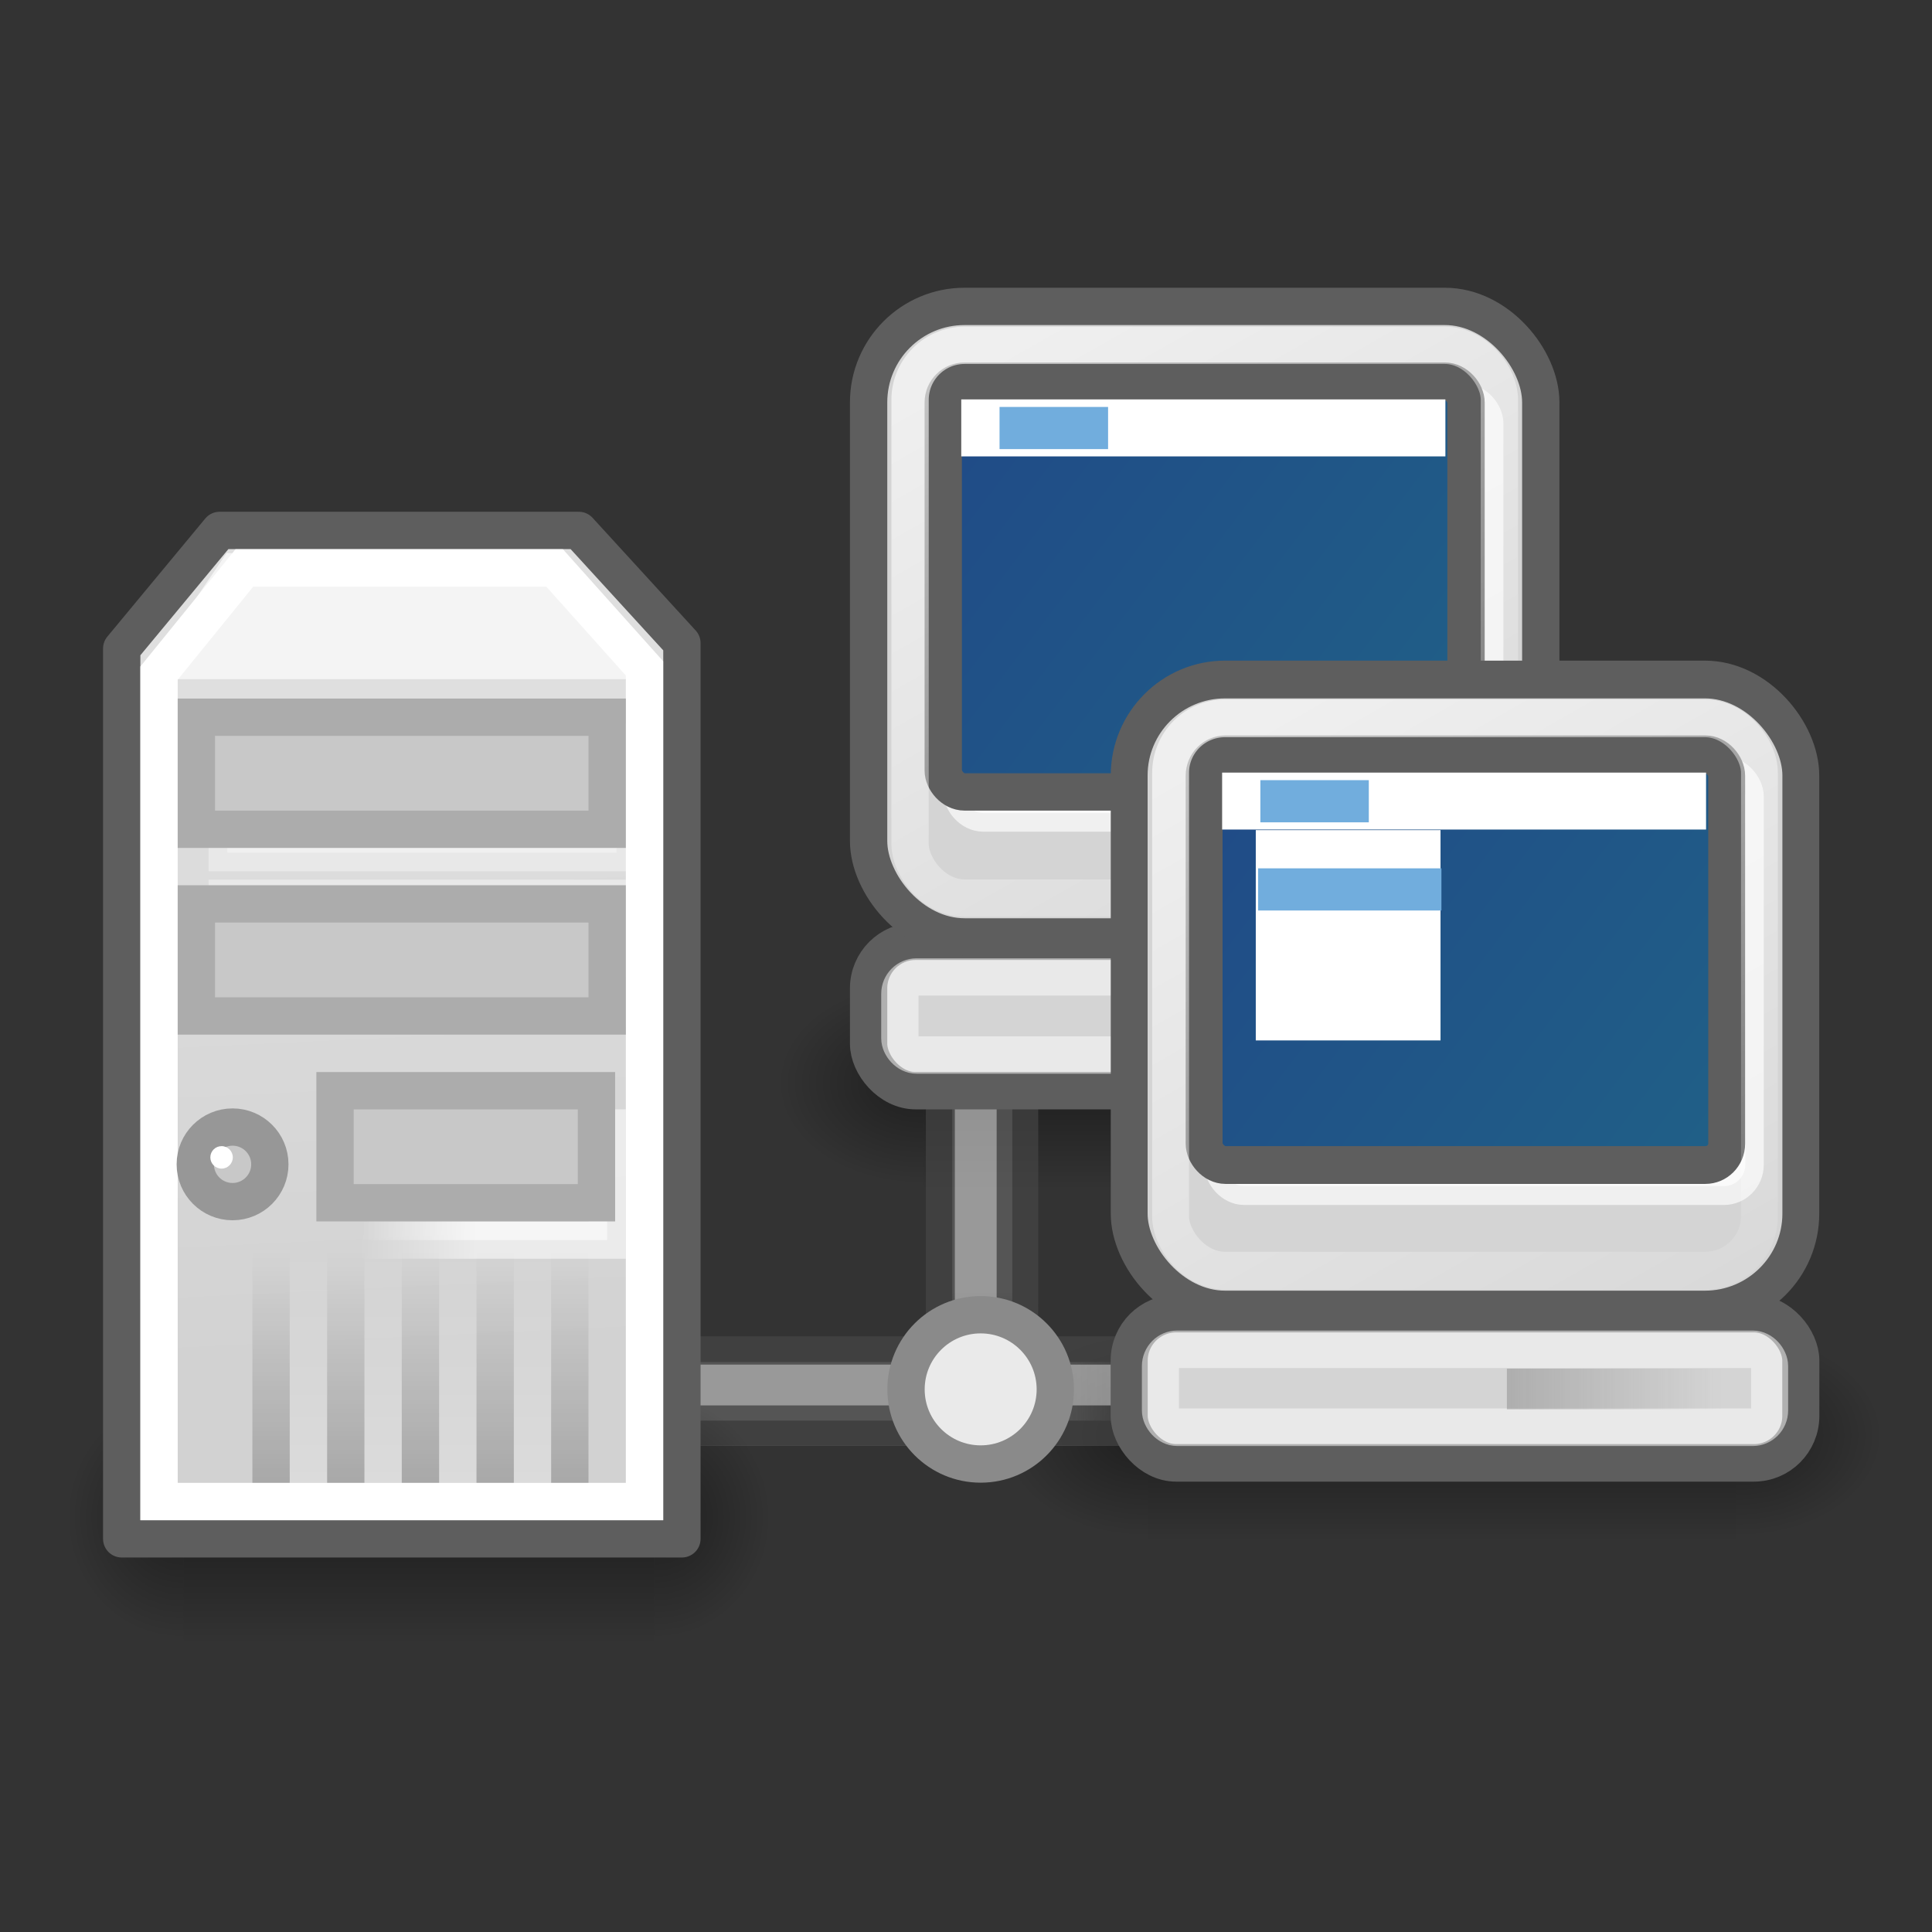 <?xml version="1.0" encoding="UTF-8" standalone="no"?>
<!-- Created with Inkscape (http://www.inkscape.org/) -->

<svg
   xmlns:dc="http://purl.org/dc/elements/1.1/"
   xmlns:cc="http://creativecommons.org/ns#"
   xmlns:rdf="http://www.w3.org/1999/02/22-rdf-syntax-ns#"
   xmlns:svg="http://www.w3.org/2000/svg"
   xmlns="http://www.w3.org/2000/svg"
   xmlns:xlink="http://www.w3.org/1999/xlink"
   xmlns:sodipodi="http://sodipodi.sourceforge.net/DTD/sodipodi-0.dtd"
   xmlns:inkscape="http://www.inkscape.org/namespaces/inkscape"
   sodipodi:docname="network-workgroup.svg"
   inkscape:version="0.92.2 (5c3e80d, 2017-08-06)"
   sodipodi:version="0.32"
   id="svg1288"
   height="22"
   width="22"
   inkscape:output_extension="org.inkscape.output.svg.inkscape"
   version="1.1">
  <rect width="100%" height="100%" fill="#333333" stroke="none"/>
  <defs
     id="defs3">
    <linearGradient
       inkscape:collect="always"
       id="linearGradient1051">
      <stop
         style="stop-color:#204a87;stop-opacity:1;"
         offset="0"
         id="stop1047" />
      <stop
         style="stop-color:#206187;stop-opacity:1"
         offset="1"
         id="stop1049" />
    </linearGradient>
    <inkscape:perspective
       sodipodi:type="inkscape:persp3d"
       inkscape:vp_x="0 : 24 : 1"
       inkscape:vp_y="0 : 1000 : 0"
       inkscape:vp_z="48 : 24 : 1"
       inkscape:persp3d-origin="24 : 16 : 1"
       id="perspective230" />
    <radialGradient
       inkscape:collect="always"
       xlink:href="#linearGradient5060"
       id="radialGradient6719"
       gradientUnits="userSpaceOnUse"
       gradientTransform="matrix(-2.774,0,0,1.97,112.762,-872.885)"
       cx="605.714"
       cy="486.648"
       fx="605.714"
       fy="486.648"
       r="117.143" />
    <linearGradient
       inkscape:collect="always"
       id="linearGradient5060">
      <stop
         style="stop-color:black;stop-opacity:1;"
         offset="0"
         id="stop5062" />
      <stop
         style="stop-color:black;stop-opacity:0;"
         offset="1"
         id="stop5064" />
    </linearGradient>
    <radialGradient
       inkscape:collect="always"
       xlink:href="#linearGradient5060"
       id="radialGradient6717"
       gradientUnits="userSpaceOnUse"
       gradientTransform="matrix(2.774,0,0,1.97,-1891.633,-872.885)"
       cx="605.714"
       cy="486.648"
       fx="605.714"
       fy="486.648"
       r="117.143" />
    <linearGradient
       id="linearGradient5048">
      <stop
         style="stop-color:black;stop-opacity:0;"
         offset="0"
         id="stop5050" />
      <stop
         id="stop5056"
         offset="0.5"
         style="stop-color:black;stop-opacity:1;" />
      <stop
         style="stop-color:black;stop-opacity:0;"
         offset="1"
         id="stop5052" />
    </linearGradient>
    <linearGradient
       inkscape:collect="always"
       xlink:href="#linearGradient5048"
       id="linearGradient6715"
       gradientUnits="userSpaceOnUse"
       gradientTransform="matrix(2.774,0,0,1.97,-1892.179,-872.885)"
       x1="302.857"
       y1="366.648"
       x2="302.857"
       y2="609.505" />
    <linearGradient
       id="linearGradient6457"
       inkscape:collect="always">
      <stop
         id="stop6459"
         offset="0"
         style="stop-color:#ffffff;stop-opacity:1;" />
      <stop
         id="stop6461"
         offset="1"
         style="stop-color:#ffffff;stop-opacity:0;" />
    </linearGradient>
    <linearGradient
       id="linearGradient6444">
      <stop
         id="stop6446"
         offset="0"
         style="stop-color:#b8cfe7;stop-opacity:1;" />
      <stop
         id="stop6448"
         offset="1"
         style="stop-color:#729fcf;stop-opacity:1;" />
    </linearGradient>
    <linearGradient
       id="linearGradient6187"
       inkscape:collect="always">
      <stop
         id="stop6189"
         offset="0"
         style="stop-color:#5e5e5e;stop-opacity:1;" />
      <stop
         id="stop6191"
         offset="1"
         style="stop-color:#5e5e5e;stop-opacity:0;" />
    </linearGradient>
    <linearGradient
       id="linearGradient6171"
       inkscape:collect="always">
      <stop
         id="stop6173"
         offset="0"
         style="stop-color:#ffffff;stop-opacity:1;" />
      <stop
         id="stop6175"
         offset="1"
         style="stop-color:#ffffff;stop-opacity:0;" />
    </linearGradient>
    <linearGradient
       id="linearGradient6151">
      <stop
         id="stop6153"
         offset="0"
         style="stop-color:#e0e2e2;stop-opacity:1;" />
      <stop
         id="stop6155"
         offset="1"
         style="stop-color:#bfc2c2;stop-opacity:1;" />
    </linearGradient>
    <linearGradient
       id="linearGradient158">
      <stop
         style="stop-color:#686868;stop-opacity:0;"
         offset="0"
         id="stop159" />
      <stop
         style="stop-color:#686868;stop-opacity:1;"
         offset="0.238"
         id="stop162" />
      <stop
         style="stop-color:#686868;stop-opacity:1;"
         offset="0.781"
         id="stop163" />
      <stop
         style="stop-color:#686868;stop-opacity:0;"
         offset="1"
         id="stop160" />
    </linearGradient>
    <linearGradient
       id="linearGradient272">
      <stop
         style="stop-color:#474747;stop-opacity:0;"
         offset="0"
         id="stop273" />
      <stop
         style="stop-color:#474747;stop-opacity:1;"
         offset="0.1"
         id="stop275" />
      <stop
         style="stop-color:#474747;stop-opacity:1;"
         offset="0.9"
         id="stop276" />
      <stop
         style="stop-color:#474747;stop-opacity:0;"
         offset="1"
         id="stop274" />
    </linearGradient>
    <linearGradient
       id="linearGradient178">
      <stop
         style="stop-color:#ffffff;stop-opacity:0;"
         offset="0"
         id="stop179" />
      <stop
         style="stop-color:#ffffff;stop-opacity:0.707;"
         offset="0.108"
         id="stop180" />
      <stop
         style="stop-color:#ffffff;stop-opacity:0.707;"
         offset="0.921"
         id="stop181" />
      <stop
         style="stop-color:#ffffff;stop-opacity:0;"
         offset="1"
         id="stop182" />
    </linearGradient>
    <linearGradient
       id="linearGradient4543"
       inkscape:collect="always">
      <stop
         id="stop4545"
         offset="0"
         style="stop-color:#000000;stop-opacity:1;" />
      <stop
         id="stop4547"
         offset="1"
         style="stop-color:#000000;stop-opacity:0;" />
    </linearGradient>
    <linearGradient
       id="linearGradient4509">
      <stop
         style="stop-color:#000000;stop-opacity:1;"
         offset="0"
         id="stop4511" />
      <stop
         style="stop-color:#000000;stop-opacity:0;"
         offset="1"
         id="stop4513" />
    </linearGradient>
    <linearGradient
       id="linearGradient4449"
       inkscape:collect="always">
      <stop
         id="stop4451"
         offset="0"
         style="stop-color:#ffffff;stop-opacity:1;" />
      <stop
         id="stop4453"
         offset="1"
         style="stop-color:#ffffff;stop-opacity:0;" />
    </linearGradient>
    <linearGradient
       id="linearGradient4420"
       inkscape:collect="always">
      <stop
         id="stop4422"
         offset="0"
         style="stop-color:#ffffff;stop-opacity:1;" />
      <stop
         id="stop4424"
         offset="1"
         style="stop-color:#ffffff;stop-opacity:0;" />
    </linearGradient>
    <linearGradient
       id="linearGradient4412"
       inkscape:collect="always">
      <stop
         id="stop4414"
         offset="0"
         style="stop-color:#ffffff;stop-opacity:1;" />
      <stop
         id="stop4416"
         offset="1"
         style="stop-color:#ffffff;stop-opacity:0;" />
    </linearGradient>
    <linearGradient
       id="linearGradient4400">
      <stop
         id="stop4402"
         offset="0"
         style="stop-color:#979797;stop-opacity:1;" />
      <stop
         id="stop4404"
         offset="1"
         style="stop-color:#c8c8c8;stop-opacity:1;" />
    </linearGradient>
    <linearGradient
       id="linearGradient4386">
      <stop
         id="stop4388"
         offset="0"
         style="stop-color:#d2d2d2;stop-opacity:1;" />
      <stop
         id="stop4390"
         offset="1"
         style="stop-color:#dfdfdf;stop-opacity:1;" />
    </linearGradient>
    <linearGradient
       gradientTransform="matrix(0.704,0,0,0.704,-7.021,9.46)"
       gradientUnits="userSpaceOnUse"
       y2="10.018"
       x2="23.234"
       y1="34.464"
       x1="24.35"
       id="linearGradient4392"
       xlink:href="#linearGradient4386"
       inkscape:collect="always" />
    <linearGradient
       gradientTransform="matrix(0.658,0,0,0.689,-6.061,9.522)"
       gradientUnits="userSpaceOnUse"
       y2="26.787"
       x2="22.312"
       y1="26.888"
       x1="27.325"
       id="linearGradient4418"
       xlink:href="#linearGradient4412"
       inkscape:collect="always" />
    <linearGradient
       gradientTransform="matrix(0.658,0,0,0.689,-6.061,9.522)"
       gradientUnits="userSpaceOnUse"
       y2="26.787"
       x2="22.312"
       y1="26.888"
       x1="27.325"
       id="linearGradient4426"
       xlink:href="#linearGradient4420"
       inkscape:collect="always" />
    <linearGradient
       gradientTransform="matrix(0.689,0,0,0.689,-4.796,9.522)"
       y2="30.928"
       x2="16.364"
       y1="39.919"
       x1="16.364"
       gradientUnits="userSpaceOnUse"
       id="linearGradient4459"
       xlink:href="#linearGradient4449"
       inkscape:collect="always" />
    <linearGradient
       y2="30.928"
       x2="16.364"
       y1="39.919"
       x1="16.364"
       gradientTransform="matrix(0.689,0,0,0.689,-3.418,9.522)"
       gradientUnits="userSpaceOnUse"
       id="linearGradient4463"
       xlink:href="#linearGradient4449"
       inkscape:collect="always" />
    <linearGradient
       y2="30.928"
       x2="16.364"
       y1="39.919"
       x1="16.364"
       gradientTransform="matrix(0.689,0,0,0.689,-2.041,9.522)"
       gradientUnits="userSpaceOnUse"
       id="linearGradient4467"
       xlink:href="#linearGradient4449"
       inkscape:collect="always" />
    <linearGradient
       y2="30.928"
       x2="16.364"
       y1="39.919"
       x1="16.364"
       gradientTransform="matrix(0.689,0,0,0.689,-0.663,9.522)"
       gradientUnits="userSpaceOnUse"
       id="linearGradient4471"
       xlink:href="#linearGradient4449"
       inkscape:collect="always" />
    <linearGradient
       y2="30.928"
       x2="16.364"
       y1="39.919"
       x1="16.364"
       gradientTransform="matrix(0.689,0,0,0.689,0.714,9.522)"
       gradientUnits="userSpaceOnUse"
       id="linearGradient4475"
       xlink:href="#linearGradient4449"
       inkscape:collect="always" />
    <linearGradient
       y2="30.928"
       x2="16.364"
       y1="39.919"
       x1="16.364"
       gradientTransform="matrix(0.689,0,0,0.689,2.092,9.522)"
       gradientUnits="userSpaceOnUse"
       id="linearGradient4479"
       xlink:href="#linearGradient4449"
       inkscape:collect="always" />
    <linearGradient
       gradientTransform="matrix(0.689,0,0,0.689,-5.547,9.522)"
       y2="30.928"
       x2="16.364"
       y1="39.919"
       x1="16.364"
       gradientUnits="userSpaceOnUse"
       id="linearGradient4495"
       xlink:href="#linearGradient4509"
       inkscape:collect="always" />
    <linearGradient
       y2="30.928"
       x2="16.364"
       y1="39.919"
       x1="16.364"
       gradientTransform="matrix(0.689,0,0,0.689,-4.17,9.522)"
       gradientUnits="userSpaceOnUse"
       id="linearGradient4497"
       xlink:href="#linearGradient4509"
       inkscape:collect="always" />
    <linearGradient
       y2="30.928"
       x2="16.364"
       y1="39.919"
       x1="16.364"
       gradientTransform="matrix(0.689,0,0,0.689,-2.792,9.522)"
       gradientUnits="userSpaceOnUse"
       id="linearGradient4499"
       xlink:href="#linearGradient4509"
       inkscape:collect="always" />
    <linearGradient
       y2="30.928"
       x2="16.364"
       y1="39.919"
       x1="16.364"
       gradientTransform="matrix(0.689,0,0,0.689,-1.414,9.522)"
       gradientUnits="userSpaceOnUse"
       id="linearGradient4501"
       xlink:href="#linearGradient4509"
       inkscape:collect="always" />
    <linearGradient
       y2="30.928"
       x2="16.364"
       y1="39.919"
       x1="16.364"
       gradientTransform="matrix(0.689,0,0,0.689,-0.037,9.522)"
       gradientUnits="userSpaceOnUse"
       id="linearGradient4503"
       xlink:href="#linearGradient4509"
       inkscape:collect="always" />
    <linearGradient
       y2="30.928"
       x2="16.364"
       y1="39.919"
       x1="16.364"
       gradientTransform="matrix(0.689,0,0,0.689,1.341,9.522)"
       gradientUnits="userSpaceOnUse"
       id="linearGradient4505"
       xlink:href="#linearGradient4509"
       inkscape:collect="always" />
    <radialGradient
       gradientUnits="userSpaceOnUse"
       gradientTransform="matrix(1,0,0,0.394,0,23.442)"
       r="14.344"
       fy="38.707"
       fx="23.537"
       cy="38.707"
       cx="23.537"
       id="radialGradient4549"
       xlink:href="#linearGradient4543"
       inkscape:collect="always" />
    <linearGradient
       y2="117.827"
       x2="15.343"
       y1="117.827"
       x1="1.642"
       gradientTransform="matrix(2.74,0,0,0.365,31.378,-10.353)"
       gradientUnits="userSpaceOnUse"
       id="linearGradient5397"
       xlink:href="#linearGradient158"
       inkscape:collect="always" />
    <linearGradient
       y2="372.578"
       x2="5.086"
       y1="372.578"
       x1="0.612"
       gradientTransform="matrix(8.169,0,0,0.221,31.378,-48.274)"
       gradientUnits="userSpaceOnUse"
       id="linearGradient5399"
       xlink:href="#linearGradient272"
       inkscape:collect="always" />
    <linearGradient
       y2="372.578"
       x2="5.086"
       y1="372.578"
       x1="0.612"
       gradientTransform="matrix(8.169,0,0,0.229,31.378,-46.267)"
       gradientUnits="userSpaceOnUse"
       id="linearGradient5401"
       xlink:href="#linearGradient272"
       inkscape:collect="always" />
    <linearGradient
       y2="117.827"
       x2="15.343"
       y1="117.827"
       x1="1.642"
       gradientTransform="matrix(2.74,0,0,0.148,31.378,14.833)"
       gradientUnits="userSpaceOnUse"
       id="linearGradient5403"
       xlink:href="#linearGradient178"
       inkscape:collect="always" />
    <linearGradient
       y2="31.566"
       x2="37.14"
       y1="10.655"
       x1="25.515"
       gradientUnits="userSpaceOnUse"
       id="linearGradient6210"
       xlink:href="#linearGradient6171"
       inkscape:collect="always" />
    <linearGradient
       y2="28.555"
       x2="38.547"
       y1="28.555"
       x1="32.587"
       gradientUnits="userSpaceOnUse"
       id="linearGradient6212"
       xlink:href="#linearGradient6187"
       inkscape:collect="always" />
    <linearGradient
       y2="31.566"
       x2="37.14"
       y1="10.655"
       x1="25.515"
       gradientUnits="userSpaceOnUse"
       id="linearGradient6240"
       xlink:href="#linearGradient6171"
       inkscape:collect="always" />
    <linearGradient
       y2="28.555"
       x2="38.547"
       y1="28.555"
       x1="32.587"
       gradientUnits="userSpaceOnUse"
       id="linearGradient6242"
       xlink:href="#linearGradient6187"
       inkscape:collect="always" />
    <radialGradient
       r="14.344"
       fy="38.707"
       fx="23.537"
       cy="38.707"
       cx="23.537"
       gradientTransform="matrix(1,0,0,0.394,0,23.442)"
       gradientUnits="userSpaceOnUse"
       id="radialGradient6246"
       xlink:href="#linearGradient4543"
       inkscape:collect="always" />
    <linearGradient
       y2="117.827"
       x2="15.343"
       y1="117.827"
       x1="1.642"
       gradientTransform="matrix(2.74,0,0,0.365,31.378,-10.353)"
       gradientUnits="userSpaceOnUse"
       id="linearGradient6262"
       xlink:href="#linearGradient158"
       inkscape:collect="always" />
    <linearGradient
       y2="372.578"
       x2="5.086"
       y1="372.578"
       x1="0.612"
       gradientTransform="matrix(8.169,0,0,0.221,31.378,-48.274)"
       gradientUnits="userSpaceOnUse"
       id="linearGradient6264"
       xlink:href="#linearGradient272"
       inkscape:collect="always" />
    <linearGradient
       y2="372.578"
       x2="5.086"
       y1="372.578"
       x1="0.612"
       gradientTransform="matrix(8.169,0,0,0.229,31.378,-46.267)"
       gradientUnits="userSpaceOnUse"
       id="linearGradient6266"
       xlink:href="#linearGradient272"
       inkscape:collect="always" />
    <linearGradient
       y2="117.827"
       x2="15.343"
       y1="117.827"
       x1="1.642"
       gradientTransform="matrix(2.74,0,0,0.148,31.378,14.833)"
       gradientUnits="userSpaceOnUse"
       id="linearGradient6268"
       xlink:href="#linearGradient178"
       inkscape:collect="always" />
    <linearGradient
       gradientTransform="matrix(0.954,0,0,1,1.832,0)"
       gradientUnits="userSpaceOnUse"
       y2="26.435"
       x2="38.278"
       y1="19.061"
       x1="36.067"
       id="linearGradient6463"
       xlink:href="#linearGradient6457"
       inkscape:collect="always" />
    <linearGradient
       gradientTransform="matrix(0.969,0,0,1,-5.816,-9.899)"
       y2="26.435"
       x2="38.278"
       y1="19.061"
       x1="36.067"
       gradientUnits="userSpaceOnUse"
       id="linearGradient6467"
       xlink:href="#linearGradient6457"
       inkscape:collect="always" />
    <linearGradient
       inkscape:collect="always"
       xlink:href="#linearGradient4386"
       id="linearGradient4059"
       gradientUnits="userSpaceOnUse"
       gradientTransform="matrix(0.704,0,0,0.704,-7.021,9.46)"
       x1="24.35"
       y1="34.464"
       x2="23.234"
       y2="10.018" />
    <linearGradient
       inkscape:collect="always"
       xlink:href="#linearGradient4420"
       id="linearGradient4061"
       gradientUnits="userSpaceOnUse"
       gradientTransform="matrix(0.658,0,0,0.689,-6.061,9.522)"
       x1="27.325"
       y1="26.888"
       x2="22.312"
       y2="26.787" />
    <linearGradient
       inkscape:collect="always"
       xlink:href="#linearGradient4412"
       id="linearGradient4063"
       gradientUnits="userSpaceOnUse"
       gradientTransform="matrix(0.658,0,0,0.689,-6.061,9.522)"
       x1="27.325"
       y1="26.888"
       x2="22.312"
       y2="26.787" />
    <linearGradient
       inkscape:collect="always"
       xlink:href="#linearGradient4449"
       id="linearGradient4065"
       gradientUnits="userSpaceOnUse"
       gradientTransform="matrix(0.689,0,0,0.689,-4.796,9.522)"
       x1="16.364"
       y1="39.919"
       x2="16.364"
       y2="30.928" />
    <linearGradient
       inkscape:collect="always"
       xlink:href="#linearGradient4449"
       id="linearGradient4067"
       gradientUnits="userSpaceOnUse"
       gradientTransform="matrix(0.689,0,0,0.689,-3.418,9.522)"
       x1="16.364"
       y1="39.919"
       x2="16.364"
       y2="30.928" />
    <linearGradient
       inkscape:collect="always"
       xlink:href="#linearGradient4449"
       id="linearGradient4069"
       gradientUnits="userSpaceOnUse"
       gradientTransform="matrix(0.689,0,0,0.689,-2.041,9.522)"
       x1="16.364"
       y1="39.919"
       x2="16.364"
       y2="30.928" />
    <linearGradient
       inkscape:collect="always"
       xlink:href="#linearGradient4449"
       id="linearGradient4071"
       gradientUnits="userSpaceOnUse"
       gradientTransform="matrix(0.689,0,0,0.689,-0.663,9.522)"
       x1="16.364"
       y1="39.919"
       x2="16.364"
       y2="30.928" />
    <linearGradient
       inkscape:collect="always"
       xlink:href="#linearGradient4449"
       id="linearGradient4073"
       gradientUnits="userSpaceOnUse"
       gradientTransform="matrix(0.689,0,0,0.689,0.714,9.522)"
       x1="16.364"
       y1="39.919"
       x2="16.364"
       y2="30.928" />
    <linearGradient
       inkscape:collect="always"
       xlink:href="#linearGradient4449"
       id="linearGradient4075"
       gradientUnits="userSpaceOnUse"
       gradientTransform="matrix(0.689,0,0,0.689,2.092,9.522)"
       x1="16.364"
       y1="39.919"
       x2="16.364"
       y2="30.928" />
    <linearGradient
       inkscape:collect="always"
       xlink:href="#linearGradient4509"
       id="linearGradient4077"
       gradientUnits="userSpaceOnUse"
       gradientTransform="matrix(0.689,0,0,0.689,-5.547,9.522)"
       x1="16.364"
       y1="39.919"
       x2="16.364"
       y2="30.928" />
    <linearGradient
       inkscape:collect="always"
       xlink:href="#linearGradient4509"
       id="linearGradient4079"
       gradientUnits="userSpaceOnUse"
       gradientTransform="matrix(0.689,0,0,0.689,-4.17,9.522)"
       x1="16.364"
       y1="39.919"
       x2="16.364"
       y2="30.928" />
    <linearGradient
       inkscape:collect="always"
       xlink:href="#linearGradient4509"
       id="linearGradient4081"
       gradientUnits="userSpaceOnUse"
       gradientTransform="matrix(0.689,0,0,0.689,-2.792,9.522)"
       x1="16.364"
       y1="39.919"
       x2="16.364"
       y2="30.928" />
    <linearGradient
       inkscape:collect="always"
       xlink:href="#linearGradient4509"
       id="linearGradient4083"
       gradientUnits="userSpaceOnUse"
       gradientTransform="matrix(0.689,0,0,0.689,-1.414,9.522)"
       x1="16.364"
       y1="39.919"
       x2="16.364"
       y2="30.928" />
    <linearGradient
       inkscape:collect="always"
       xlink:href="#linearGradient4509"
       id="linearGradient4085"
       gradientUnits="userSpaceOnUse"
       gradientTransform="matrix(0.689,0,0,0.689,-0.037,9.522)"
       x1="16.364"
       y1="39.919"
       x2="16.364"
       y2="30.928" />
    <linearGradient
       inkscape:collect="always"
       xlink:href="#linearGradient4509"
       id="linearGradient4087"
       gradientUnits="userSpaceOnUse"
       gradientTransform="matrix(0.689,0,0,0.689,1.341,9.522)"
       x1="16.364"
       y1="39.919"
       x2="16.364"
       y2="30.928" />
    <linearGradient
       inkscape:collect="always"
       xlink:href="#linearGradient4509"
       id="linearGradient4127"
       gradientUnits="userSpaceOnUse"
       gradientTransform="matrix(0.689,0,0,0.689,1.341,9.522)"
       x1="16.364"
       y1="39.919"
       x2="16.364"
       y2="30.928" />
    <linearGradient
       inkscape:collect="always"
       xlink:href="#linearGradient4509"
       id="linearGradient4129"
       gradientUnits="userSpaceOnUse"
       gradientTransform="matrix(0.689,0,0,0.689,-0.037,9.522)"
       x1="16.364"
       y1="39.919"
       x2="16.364"
       y2="30.928" />
    <linearGradient
       inkscape:collect="always"
       xlink:href="#linearGradient4509"
       id="linearGradient4131"
       gradientUnits="userSpaceOnUse"
       gradientTransform="matrix(0.689,0,0,0.689,-1.414,9.522)"
       x1="16.364"
       y1="39.919"
       x2="16.364"
       y2="30.928" />
    <linearGradient
       inkscape:collect="always"
       xlink:href="#linearGradient4509"
       id="linearGradient4133"
       gradientUnits="userSpaceOnUse"
       gradientTransform="matrix(0.689,0,0,0.689,-2.792,9.522)"
       x1="16.364"
       y1="39.919"
       x2="16.364"
       y2="30.928" />
    <linearGradient
       inkscape:collect="always"
       xlink:href="#linearGradient4509"
       id="linearGradient4135"
       gradientUnits="userSpaceOnUse"
       gradientTransform="matrix(0.689,0,0,0.689,-4.17,9.522)"
       x1="16.364"
       y1="39.919"
       x2="16.364"
       y2="30.928" />
    <linearGradient
       inkscape:collect="always"
       xlink:href="#linearGradient4509"
       id="linearGradient4137"
       gradientUnits="userSpaceOnUse"
       gradientTransform="matrix(0.421,0,0,0.295,-4.015,31.121)"
       x1="16.364"
       y1="39.919"
       x2="16.364"
       y2="30.928" />
    <linearGradient
       inkscape:collect="always"
       xlink:href="#linearGradient4449"
       id="linearGradient4139"
       gradientUnits="userSpaceOnUse"
       gradientTransform="matrix(0.689,0,0,0.689,2.092,9.522)"
       x1="16.364"
       y1="39.919"
       x2="16.364"
       y2="30.928" />
    <linearGradient
       inkscape:collect="always"
       xlink:href="#linearGradient4449"
       id="linearGradient4141"
       gradientUnits="userSpaceOnUse"
       gradientTransform="matrix(0.689,0,0,0.689,0.714,9.522)"
       x1="16.364"
       y1="39.919"
       x2="16.364"
       y2="30.928" />
    <linearGradient
       inkscape:collect="always"
       xlink:href="#linearGradient4449"
       id="linearGradient4143"
       gradientUnits="userSpaceOnUse"
       gradientTransform="matrix(0.689,0,0,0.689,-0.663,9.522)"
       x1="16.364"
       y1="39.919"
       x2="16.364"
       y2="30.928" />
    <linearGradient
       inkscape:collect="always"
       xlink:href="#linearGradient4449"
       id="linearGradient4145"
       gradientUnits="userSpaceOnUse"
       gradientTransform="matrix(0.689,0,0,0.689,-2.041,9.522)"
       x1="16.364"
       y1="39.919"
       x2="16.364"
       y2="30.928" />
    <linearGradient
       inkscape:collect="always"
       xlink:href="#linearGradient4449"
       id="linearGradient4147"
       gradientUnits="userSpaceOnUse"
       gradientTransform="matrix(0.689,0,0,0.689,-3.418,9.522)"
       x1="16.364"
       y1="39.919"
       x2="16.364"
       y2="30.928" />
    <linearGradient
       inkscape:collect="always"
       xlink:href="#linearGradient4449"
       id="linearGradient4149"
       gradientUnits="userSpaceOnUse"
       gradientTransform="matrix(0.421,0,0,0.295,-3.589,31.121)"
       x1="16.364"
       y1="39.919"
       x2="16.364"
       y2="30.928" />
    <linearGradient
       inkscape:collect="always"
       xlink:href="#linearGradient4420"
       id="linearGradient4151"
       gradientUnits="userSpaceOnUse"
       gradientTransform="matrix(0.261,0,0,0.253,-1.709,32.884)"
       x1="27.325"
       y1="26.888"
       x2="22.312"
       y2="26.787" />
    <linearGradient
       inkscape:collect="always"
       xlink:href="#linearGradient4412"
       id="linearGradient4153"
       gradientUnits="userSpaceOnUse"
       gradientTransform="matrix(0.261,0,0,0.253,-1.709,32.884)"
       x1="27.325"
       y1="26.888"
       x2="22.312"
       y2="26.787" />
    <linearGradient
       inkscape:collect="always"
       xlink:href="#linearGradient4386"
       id="linearGradient4155"
       gradientUnits="userSpaceOnUse"
       gradientTransform="matrix(0.29,0,0,0.302,-2.235,31.089)"
       x1="24.35"
       y1="34.464"
       x2="23.234"
       y2="10.018" />
    <linearGradient
       inkscape:collect="always"
       xlink:href="#linearGradient6171"
       id="linearGradient4192"
       gradientUnits="userSpaceOnUse"
       x1="25.515"
       y1="10.655"
       x2="37.14"
       y2="31.566" />
    <linearGradient
       inkscape:collect="always"
       xlink:href="#linearGradient6187"
       id="linearGradient4194"
       gradientUnits="userSpaceOnUse"
       x1="32.587"
       y1="28.555"
       x2="38.547"
       y2="28.555" />
    <linearGradient
       inkscape:collect="always"
       xlink:href="#linearGradient6171"
       id="linearGradient4210"
       gradientUnits="userSpaceOnUse"
       x1="25.515"
       y1="10.655"
       x2="37.14"
       y2="31.566" />
    <linearGradient
       inkscape:collect="always"
       xlink:href="#linearGradient6187"
       id="linearGradient4212"
       gradientUnits="userSpaceOnUse"
       x1="32.587"
       y1="28.555"
       x2="38.547"
       y2="28.555" />
    <linearGradient
       inkscape:collect="always"
       xlink:href="#linearGradient6187"
       id="linearGradient4228"
       gradientUnits="userSpaceOnUse"
       x1="32.587"
       y1="28.555"
       x2="38.547"
       y2="28.555" />
    <radialGradient
       inkscape:collect="always"
       xlink:href="#linearGradient4543"
       id="radialGradient4272"
       gradientUnits="userSpaceOnUse"
       gradientTransform="matrix(1,0,0,0.394,0,23.442)"
       cx="23.537"
       cy="38.707"
       fx="23.537"
       fy="38.707"
       r="14.344" />
    <linearGradient
       inkscape:collect="always"
       xlink:href="#linearGradient6171"
       id="linearGradient4274"
       gradientUnits="userSpaceOnUse"
       x1="25.515"
       y1="10.655"
       x2="37.14"
       y2="31.566" />
    <linearGradient
       inkscape:collect="always"
       xlink:href="#linearGradient6187"
       id="linearGradient4276"
       gradientUnits="userSpaceOnUse"
       x1="32.587"
       y1="28.555"
       x2="38.547"
       y2="28.555" />
    <linearGradient
       inkscape:collect="always"
       xlink:href="#linearGradient6457"
       id="linearGradient4278"
       gradientUnits="userSpaceOnUse"
       gradientTransform="matrix(0.954,0,0,1,1.832,0)"
       x1="36.067"
       y1="19.061"
       x2="38.278"
       y2="26.435" />
    <radialGradient
       inkscape:collect="always"
       xlink:href="#linearGradient4543"
       id="radialGradient4296"
       gradientUnits="userSpaceOnUse"
       gradientTransform="matrix(1,0,0,0.394,0,23.442)"
       cx="23.537"
       cy="38.707"
       fx="23.537"
       fy="38.707"
       r="14.344" />
    <linearGradient
       inkscape:collect="always"
       xlink:href="#linearGradient6171"
       id="linearGradient4298"
       gradientUnits="userSpaceOnUse"
       x1="25.515"
       y1="10.655"
       x2="37.14"
       y2="31.566" />
    <linearGradient
       inkscape:collect="always"
       xlink:href="#linearGradient6187"
       id="linearGradient4300"
       gradientUnits="userSpaceOnUse"
       x1="32.587"
       y1="28.555"
       x2="38.547"
       y2="28.555" />
    <linearGradient
       inkscape:collect="always"
       xlink:href="#linearGradient6457"
       id="linearGradient4302"
       gradientUnits="userSpaceOnUse"
       gradientTransform="matrix(0.954,0,0,1,1.832,0)"
       x1="36.067"
       y1="19.061"
       x2="38.278"
       y2="26.435" />
    <radialGradient
       inkscape:collect="always"
       xlink:href="#linearGradient4543"
       id="radialGradient4318"
       gradientUnits="userSpaceOnUse"
       gradientTransform="matrix(1,0,0,0.394,0,23.442)"
       cx="23.537"
       cy="38.707"
       fx="23.537"
       fy="38.707"
       r="14.344" />
    <linearGradient
       inkscape:collect="always"
       xlink:href="#linearGradient6171"
       id="linearGradient4320"
       gradientUnits="userSpaceOnUse"
       x1="25.515"
       y1="10.655"
       x2="37.14"
       y2="31.566"
       gradientTransform="matrix(0.412,0,0,0.422,0.764,25.507)" />
    <linearGradient
       inkscape:collect="always"
       xlink:href="#linearGradient6187"
       id="linearGradient4322"
       gradientUnits="userSpaceOnUse"
       x1="32.587"
       y1="28.555"
       x2="38.547"
       y2="28.555"
       gradientTransform="matrix(0.412,0,0,0.417,0.764,25.66)" />
    <linearGradient
       inkscape:collect="always"
       xlink:href="#linearGradient4509"
       id="linearGradient4351"
       gradientUnits="userSpaceOnUse"
       gradientTransform="matrix(0.689,0,0,0.689,-4.17,9.522)"
       x1="16.364"
       y1="39.919"
       x2="16.364"
       y2="30.928" />
    <linearGradient
       inkscape:collect="always"
       xlink:href="#linearGradient4509"
       id="linearGradient4355"
       gradientUnits="userSpaceOnUse"
       gradientTransform="matrix(0.421,0,0,0.295,-3.164,31.122)"
       x1="16.364"
       y1="39.919"
       x2="16.364"
       y2="30.928" />
    <linearGradient
       inkscape:collect="always"
       xlink:href="#linearGradient4449"
       id="linearGradient4359"
       gradientUnits="userSpaceOnUse"
       gradientTransform="matrix(0.421,0,0,0.295,-2.739,31.121)"
       x1="16.364"
       y1="39.919"
       x2="16.364"
       y2="30.928" />
    <linearGradient
       inkscape:collect="always"
       xlink:href="#linearGradient4449"
       id="linearGradient4363"
       gradientUnits="userSpaceOnUse"
       gradientTransform="matrix(0.421,0,0,0.295,-1.888,31.121)"
       x1="16.364"
       y1="39.919"
       x2="16.364"
       y2="30.928" />
    <linearGradient
       inkscape:collect="always"
       xlink:href="#linearGradient4449"
       id="linearGradient4367"
       gradientUnits="userSpaceOnUse"
       gradientTransform="matrix(0.421,0,0,0.295,-1.038,31.121)"
       x1="16.364"
       y1="39.919"
       x2="16.364"
       y2="30.928" />
    <linearGradient
       inkscape:collect="always"
       xlink:href="#linearGradient4509"
       id="linearGradient4371"
       gradientUnits="userSpaceOnUse"
       gradientTransform="matrix(0.421,0,0,0.295,-2.314,31.122)"
       x1="16.364"
       y1="39.919"
       x2="16.364"
       y2="30.928" />
    <linearGradient
       inkscape:collect="always"
       xlink:href="#linearGradient4509"
       id="linearGradient4375"
       gradientUnits="userSpaceOnUse"
       gradientTransform="matrix(0.421,0,0,0.295,-1.463,31.122)"
       x1="16.364"
       y1="39.919"
       x2="16.364"
       y2="30.928" />
    <linearGradient
       inkscape:collect="always"
       xlink:href="#linearGradient4509"
       id="linearGradient4379"
       gradientUnits="userSpaceOnUse"
       gradientTransform="matrix(0.689,0,0,0.689,-4.17,9.522)"
       x1="16.364"
       y1="39.919"
       x2="16.364"
       y2="30.928" />
    <linearGradient
       inkscape:collect="always"
       xlink:href="#linearGradient4509"
       id="linearGradient4383"
       gradientUnits="userSpaceOnUse"
       gradientTransform="matrix(0.421,0,0,0.295,-0.613,31.121)"
       x1="16.364"
       y1="39.919"
       x2="16.364"
       y2="30.928" />
    <linearGradient
       inkscape:collect="always"
       xlink:href="#linearGradient5048"
       id="linearGradient17044"
       gradientUnits="userSpaceOnUse"
       gradientTransform="matrix(2.774,0,0,1.97,-1892.179,-872.885)"
       x1="302.857"
       y1="366.648"
       x2="302.857"
       y2="609.505" />
    <radialGradient
       inkscape:collect="always"
       xlink:href="#linearGradient5060"
       id="radialGradient17046"
       gradientUnits="userSpaceOnUse"
       gradientTransform="matrix(2.774,0,0,1.97,-1891.633,-872.885)"
       cx="605.714"
       cy="486.648"
       fx="605.714"
       fy="486.648"
       r="117.143" />
    <radialGradient
       inkscape:collect="always"
       xlink:href="#linearGradient5060"
       id="radialGradient17048"
       gradientUnits="userSpaceOnUse"
       gradientTransform="matrix(-2.774,0,0,1.97,112.762,-872.885)"
       cx="605.714"
       cy="486.648"
       fx="605.714"
       fy="486.648"
       r="117.143" />
    <linearGradient
       inkscape:collect="always"
       xlink:href="#linearGradient5048"
       id="linearGradient17058"
       gradientUnits="userSpaceOnUse"
       gradientTransform="matrix(2.774,0,0,1.97,-1892.179,-872.885)"
       x1="302.857"
       y1="366.648"
       x2="302.857"
       y2="609.505" />
    <radialGradient
       inkscape:collect="always"
       xlink:href="#linearGradient5060"
       id="radialGradient17060"
       gradientUnits="userSpaceOnUse"
       gradientTransform="matrix(2.774,0,0,1.97,-1891.633,-872.885)"
       cx="605.714"
       cy="486.648"
       fx="605.714"
       fy="486.648"
       r="117.143" />
    <radialGradient
       inkscape:collect="always"
       xlink:href="#linearGradient5060"
       id="radialGradient17062"
       gradientUnits="userSpaceOnUse"
       gradientTransform="matrix(-2.774,0,0,1.97,112.762,-872.885)"
       cx="605.714"
       cy="486.648"
       fx="605.714"
       fy="486.648"
       r="117.143" />
    <linearGradient
       inkscape:collect="always"
       xlink:href="#linearGradient1051"
       id="linearGradient1053"
       x1="24.3"
       y1="11.662"
       x2="38.918"
       y2="23.036"
       gradientUnits="userSpaceOnUse"
       gradientTransform="matrix(0.422,0,0,0.432,0.492,25.298)" />
    <linearGradient
       inkscape:collect="always"
       xlink:href="#linearGradient1051"
       id="linearGradient1055"
       x1="24.3"
       y1="11.662"
       x2="38.918"
       y2="23.036"
       gradientUnits="userSpaceOnUse" />
  </defs>
  <sodipodi:namedview
     fill="#204a87"
     inkscape:showpageshadow="false"
     showborder="true"
     inkscape:window-y="-8"
     inkscape:window-x="-8"
     inkscape:window-height="1017"
     inkscape:window-width="1920"
     inkscape:document-units="px"
     inkscape:grid-bbox="true"
     showgrid="false"
     inkscape:current-layer="g4338"
     inkscape:cy="7.2964724"
     inkscape:cx="-12.691087"
     inkscape:zoom="11.313708"
     inkscape:pageshadow="2"
     inkscape:pageopacity="0.0"
     borderopacity="0.816"
     bordercolor="#666666"
     pagecolor="#ffffff"
     id="base"
     inkscape:window-maximized="1">
    <inkscape:grid
       id="GridFromPre046Settings"
       type="xygrid"
       originx="0"
       originy="0"
       spacingx="1"
       spacingy="1"
       color="#0000ff"
       empcolor="#0000ff"
       opacity="0.2"
       empopacity="0.4"
       empspacing="4" />
  </sodipodi:namedview>
  <g
     inkscape:groupmode="layer"
     inkscape:label="Layer 1"
     id="layer1"
     transform="translate(0,-26)">
    <g
       style="display:inline"
       transform="matrix(0.005,0,0,0.005,20.87,41.916)"
       id="g6707">
      <rect
         style="color:#000000;display:inline;overflow:visible;visibility:visible;opacity:0.402;fill:url(#linearGradient6715);fill-opacity:1;fill-rule:nonzero;stroke:none;stroke-width:1;stroke-linecap:round;stroke-linejoin:miter;stroke-miterlimit:4;stroke-dasharray:none;stroke-dashoffset:0;stroke-opacity:1;marker:none;marker-start:none;marker-mid:none;marker-end:none"
         id="rect6709"
         width="1339.633"
         height="478.357"
         x="-1559.252"
         y="-150.697" />
      <path
         style="color:#000000;display:inline;overflow:visible;visibility:visible;opacity:0.402;fill:url(#radialGradient6717);fill-opacity:1;fill-rule:nonzero;stroke:none;stroke-width:1;stroke-linecap:round;stroke-linejoin:miter;stroke-miterlimit:4;stroke-dasharray:none;stroke-dashoffset:0;stroke-opacity:1;marker:none;marker-start:none;marker-mid:none;marker-end:none"
         d="m -219.619,-150.68 c 0,0 0,478.331 0,478.331 142.874,0.9 345.4,-107.17 345.4,-239.196 0,-132.027 -159.437,-239.135 -345.4,-239.135 z"
         id="path6711"
         sodipodi:nodetypes="cccc"
         inkscape:connector-curvature="0" />
      <path
         sodipodi:nodetypes="cccc"
         id="path6713"
         d="m -1559.252,-150.68 c 0,0 0,478.331 0,478.331 -142.874,0.9 -345.4,-107.17 -345.4,-239.196 0,-132.027 159.437,-239.135 345.4,-239.135 z"
         style="color:#000000;display:inline;overflow:visible;visibility:visible;opacity:0.402;fill:url(#radialGradient6719);fill-opacity:1;fill-rule:nonzero;stroke:none;stroke-width:1;stroke-linecap:round;stroke-linejoin:miter;stroke-miterlimit:4;stroke-dasharray:none;stroke-dashoffset:0;stroke-opacity:1;marker:none;marker-start:none;marker-mid:none;marker-end:none"
         inkscape:connector-curvature="0" />
    </g>
    <g
       id="g17036"
       transform="matrix(0.005,0,0,0.005,18.316,37.903)"
       style="display:inline">
      <rect
         y="-150.697"
         x="-1559.252"
         height="478.357"
         width="1339.633"
         id="rect17038"
         style="color:#000000;display:inline;overflow:visible;visibility:visible;opacity:0.402;fill:url(#linearGradient17044);fill-opacity:1;fill-rule:nonzero;stroke:none;stroke-width:1;stroke-linecap:round;stroke-linejoin:miter;stroke-miterlimit:4;stroke-dasharray:none;stroke-dashoffset:0;stroke-opacity:1;marker:none;marker-start:none;marker-mid:none;marker-end:none" />
      <path
         sodipodi:nodetypes="cccc"
         id="path17040"
         d="m -219.619,-150.68 c 0,0 0,478.331 0,478.331 142.874,0.9 345.4,-107.17 345.4,-239.196 0,-132.027 -159.437,-239.135 -345.4,-239.135 z"
         style="color:#000000;display:inline;overflow:visible;visibility:visible;opacity:0.402;fill:url(#radialGradient17046);fill-opacity:1;fill-rule:nonzero;stroke:none;stroke-width:1;stroke-linecap:round;stroke-linejoin:miter;stroke-miterlimit:4;stroke-dasharray:none;stroke-dashoffset:0;stroke-opacity:1;marker:none;marker-start:none;marker-mid:none;marker-end:none"
         inkscape:connector-curvature="0" />
      <path
         style="color:#000000;display:inline;overflow:visible;visibility:visible;opacity:0.402;fill:url(#radialGradient17048);fill-opacity:1;fill-rule:nonzero;stroke:none;stroke-width:1;stroke-linecap:round;stroke-linejoin:miter;stroke-miterlimit:4;stroke-dasharray:none;stroke-dashoffset:0;stroke-opacity:1;marker:none;marker-start:none;marker-mid:none;marker-end:none"
         d="m -1559.252,-150.68 c 0,0 0,478.331 0,478.331 -142.874,0.9 -345.4,-107.17 -345.4,-239.196 0,-132.027 159.437,-239.135 345.4,-239.135 z"
         id="path17042"
         sodipodi:nodetypes="cccc"
         inkscape:connector-curvature="0" />
    </g>
    <g
       id="g6252"
       style="opacity:0.634"
       transform="matrix(0,-0.105,0.294,0,1.634,45.419)"
       inkscape:r_cx="true"
       inkscape:r_cy="true">
      <rect
         style="color:#000000;display:block;overflow:visible;visibility:visible;fill:url(#linearGradient6262);fill-opacity:1;fill-rule:nonzero;stroke:none;stroke-width:1;stroke-linecap:butt;stroke-linejoin:miter;stroke-miterlimit:4;stroke-dashoffset:0;stroke-opacity:1;marker:none;marker-start:none;marker-mid:none;marker-end:none"
         id="rect6254"
         width="36.543"
         height="4"
         x="36.378"
         y="30.647"
         inkscape:r_cx="true"
         inkscape:r_cy="true" />
      <rect
         style="color:#000000;display:block;overflow:visible;visibility:visible;fill:url(#linearGradient6264);fill-opacity:1;fill-rule:nonzero;stroke:none;stroke-width:1;stroke-linecap:butt;stroke-linejoin:miter;stroke-miterlimit:4;stroke-dashoffset:0;stroke-opacity:1;marker:none;marker-start:none;marker-mid:none;marker-end:none"
         id="rect6256"
         width="36.543"
         height="0.99"
         x="36.378"
         y="33.649"
         inkscape:r_cx="true"
         inkscape:r_cy="true" />
      <rect
         style="color:#000000;display:block;overflow:visible;visibility:visible;fill:url(#linearGradient6266);fill-opacity:1;fill-rule:nonzero;stroke:none;stroke-width:1;stroke-linecap:butt;stroke-linejoin:miter;stroke-miterlimit:4;stroke-dashoffset:0;stroke-opacity:1;marker:none;marker-start:none;marker-mid:none;marker-end:none"
         id="rect6258"
         width="36.543"
         height="1.023"
         x="36.378"
         y="30.301"
         inkscape:r_cx="true"
         inkscape:r_cy="true" />
      <rect
         style="color:#000000;display:block;overflow:visible;visibility:visible;fill:url(#linearGradient6268);fill-opacity:1;fill-rule:nonzero;stroke:none;stroke-width:1;stroke-linecap:butt;stroke-linejoin:miter;stroke-miterlimit:4;stroke-dashoffset:0;stroke-opacity:1;marker:none;marker-start:none;marker-mid:none;marker-end:none"
         id="rect6260"
         width="36.543"
         height="1.619"
         x="36.378"
         y="31.425"
         inkscape:r_cx="true"
         inkscape:r_cy="true" />
    </g>
    <g
       id="g4338">
      <rect
         style="color:#000000;display:inline;overflow:visible;visibility:visible;fill:#d4d4d4;fill-opacity:1;fill-rule:evenodd;stroke:#5e5e5e;stroke-width:0.425;stroke-linecap:butt;stroke-linejoin:miter;stroke-miterlimit:4;stroke-dasharray:none;stroke-dashoffset:0;stroke-opacity:1;marker:none;marker-start:none;marker-mid:none;marker-end:none"
         id="rect4248"
         width="7.654"
         height="1.701"
         x="9.891"
         y="36.719"
         rx="0.535"
         ry="0.535"
         inkscape:r_cx="true"
         inkscape:r_cy="true" />
      <rect
         ry="1.093"
         rx="1.093"
         y="29.489"
         x="9.891"
         height="7.18"
         width="7.654"
         id="rect4250"
         style="color:#000000;display:inline;overflow:visible;visibility:visible;fill:#d4d4d4;fill-opacity:1;fill-rule:evenodd;stroke:#5e5e5e;stroke-width:0.425;stroke-linecap:butt;stroke-linejoin:miter;stroke-miterlimit:4;stroke-dasharray:none;stroke-dashoffset:0;stroke-opacity:1;marker:none;marker-start:none;marker-mid:none;marker-end:none"
         inkscape:r_cx="true"
         inkscape:r_cy="true" />
      <rect
         ry="0.243"
         rx="0.243"
         y="30.58"
         x="10.954"
         height="4.678"
         width="5.953"
         id="rect4252"
         style="color:#000000;display:inline;overflow:visible;visibility:visible;opacity:0.663;fill:#ffffff;fill-opacity:1;fill-rule:evenodd;stroke:#ffffff;stroke-width:0.425;stroke-linecap:butt;stroke-linejoin:miter;stroke-miterlimit:4;stroke-dasharray:none;stroke-dashoffset:0;stroke-opacity:1;marker:none;marker-start:none;marker-mid:none;marker-end:none"
         inkscape:r_cx="true"
         inkscape:r_cy="true" />
      <rect
         style="color:#000000;font-family:'Bitstream Vera Sans';display:inline;overflow:visible;visibility:visible;fill:url(#linearGradient1053);fill-opacity:1;fill-rule:evenodd;stroke:#5e5e5e;stroke-width:0.425;stroke-linecap:butt;stroke-linejoin:miter;stroke-miterlimit:4;stroke-dasharray:none;stroke-dashoffset:0;stroke-opacity:1;marker:none;marker-start:none;marker-mid:none;marker-end:none"
         id="rect4254"
         width="5.953"
         height="4.678"
         x="10.741"
         y="30.34"
         rx="0.243"
         ry="0.243"
         inkscape:r_cx="true"
         inkscape:r_cy="true" />
      <rect
         ry="0"
         y="30.548"
         x="10.946"
         height="0.649"
         width="5.513"
         id="rect4256"
         style="color:#000000;display:inline;overflow:visible;visibility:visible;fill:#ffffff;fill-opacity:1;fill-rule:evenodd;stroke:none;stroke-width:0.427;stroke-linecap:butt;stroke-linejoin:miter;stroke-miterlimit:4;stroke-dasharray:none;stroke-dashoffset:0;stroke-opacity:1;marker:none;marker-start:none;marker-mid:none;marker-end:none"
         inkscape:r_cx="true"
         inkscape:r_cy="true" />
      <rect
         style="color:#000000;display:inline;overflow:visible;visibility:visible;fill:#71addd;fill-opacity:1;fill-rule:evenodd;stroke:none;stroke-width:0.427;stroke-linecap:butt;stroke-linejoin:miter;stroke-miterlimit:4;stroke-dasharray:none;stroke-dashoffset:0;stroke-opacity:1;marker:none;marker-start:none;marker-mid:none;marker-end:none"
         id="rect4258"
         width="1.236"
         height="0.48"
         x="11.382"
         y="30.634"
         inkscape:r_cx="true"
         inkscape:r_cy="true" />
      <rect
         style="color:#000000;display:inline;overflow:visible;visibility:visible;opacity:0.629;fill:none;fill-opacity:1;fill-rule:evenodd;stroke:url(#linearGradient4320);stroke-width:0.425;stroke-linecap:butt;stroke-linejoin:miter;stroke-miterlimit:4;stroke-dasharray:none;stroke-dashoffset:0;stroke-opacity:1;marker:none;marker-start:none;marker-mid:none;marker-end:none"
         id="rect4264"
         width="6.711"
         height="6.295"
         x="10.363"
         y="29.932"
         rx="0.621"
         ry="0.621"
         inkscape:r_cx="true"
         inkscape:r_cy="true" />
      <rect
         ry="0.191"
         rx="0.191"
         y="37.125"
         x="10.247"
         height="0.889"
         width="6.942"
         id="rect4266"
         style="color:#000000;display:inline;overflow:visible;visibility:visible;opacity:0.514;fill:none;fill-opacity:1;fill-rule:evenodd;stroke:#fdfdfd;stroke-width:0.425;stroke-linecap:butt;stroke-linejoin:miter;stroke-miterlimit:4;stroke-dasharray:none;stroke-dashoffset:0;stroke-opacity:1;marker:none;marker-start:none;marker-mid:none;marker-end:none"
         inkscape:r_cx="true"
         inkscape:r_cy="true" />
      <rect
         y="37.345"
         x="14.196"
         height="0.464"
         width="2.456"
         id="rect4268"
         style="color:#000000;display:inline;overflow:visible;visibility:visible;opacity:0.32;fill:url(#linearGradient4322);fill-opacity:1;fill-rule:evenodd;stroke:none;stroke-width:0.415;stroke-linecap:butt;stroke-linejoin:miter;stroke-miterlimit:4;stroke-dasharray:none;stroke-dashoffset:0;stroke-opacity:1;marker:none;marker-start:none;marker-mid:none;marker-end:none"
         inkscape:r_cx="true"
         inkscape:r_cy="true" />
    </g>
    <g
       transform="matrix(0.216,0,0,0.287,-2.007,32.52)"
       style="opacity:0.634"
       id="g5391"
       inkscape:r_cx="true"
       inkscape:r_cy="true">
      <rect
         y="30.647"
         x="36.378"
         height="4"
         width="36.543"
         id="rect69"
         style="color:#000000;display:block;overflow:visible;visibility:visible;fill:url(#linearGradient5397);fill-opacity:1;fill-rule:nonzero;stroke:none;stroke-width:1;stroke-linecap:butt;stroke-linejoin:miter;stroke-miterlimit:4;stroke-dashoffset:0;stroke-opacity:1;marker:none;marker-start:none;marker-mid:none;marker-end:none"
         inkscape:r_cx="true"
         inkscape:r_cy="true" />
      <rect
         y="33.649"
         x="36.378"
         height="0.99"
         width="36.543"
         id="rect255"
         style="color:#000000;display:block;overflow:visible;visibility:visible;fill:url(#linearGradient5399);fill-opacity:1;fill-rule:nonzero;stroke:none;stroke-width:1;stroke-linecap:butt;stroke-linejoin:miter;stroke-miterlimit:4;stroke-dashoffset:0;stroke-opacity:1;marker:none;marker-start:none;marker-mid:none;marker-end:none"
         inkscape:r_cx="true"
         inkscape:r_cy="true" />
      <rect
         y="30.301"
         x="36.378"
         height="1.023"
         width="36.543"
         id="rect250"
         style="color:#000000;display:block;overflow:visible;visibility:visible;fill:url(#linearGradient5401);fill-opacity:1;fill-rule:nonzero;stroke:none;stroke-width:1;stroke-linecap:butt;stroke-linejoin:miter;stroke-miterlimit:4;stroke-dashoffset:0;stroke-opacity:1;marker:none;marker-start:none;marker-mid:none;marker-end:none"
         inkscape:r_cx="true"
         inkscape:r_cy="true" />
      <rect
         y="31.425"
         x="36.378"
         height="1.619"
         width="36.543"
         id="rect176"
         style="color:#000000;display:block;overflow:visible;visibility:visible;fill:url(#linearGradient5403);fill-opacity:1;fill-rule:nonzero;stroke:none;stroke-width:1;stroke-linecap:butt;stroke-linejoin:miter;stroke-miterlimit:4;stroke-dashoffset:0;stroke-opacity:1;marker:none;marker-start:none;marker-mid:none;marker-end:none"
         inkscape:r_cx="true"
         inkscape:r_cy="true" />
    </g>
    <circle
       style="color:#000000;display:inline;overflow:visible;visibility:visible;opacity:1;fill:#eaeaea;fill-opacity:1;fill-rule:evenodd;stroke:#8a8a8a;stroke-width:0.425;stroke-linecap:butt;stroke-linejoin:miter;stroke-miterlimit:4;stroke-dasharray:none;stroke-dashoffset:0;stroke-opacity:1;marker:none;marker-start:none;marker-mid:none;marker-end:none"
       id="path5405"
       inkscape:r_cx="true"
       inkscape:r_cy="true"
       cx="11.167"
       cy="41.821"
       r="0.85" />
    <g
       style="display:inline"
       transform="matrix(0.004,0,0,0.006,8.326,42.761)"
       id="g17050">
      <rect
         style="color:#000000;display:inline;overflow:visible;visibility:visible;opacity:0.402;fill:url(#linearGradient17058);fill-opacity:1;fill-rule:nonzero;stroke:none;stroke-width:1;stroke-linecap:round;stroke-linejoin:miter;stroke-miterlimit:4;stroke-dasharray:none;stroke-dashoffset:0;stroke-opacity:1;marker:none;marker-start:none;marker-mid:none;marker-end:none"
         id="rect17052"
         width="1339.633"
         height="478.357"
         x="-1559.252"
         y="-150.697" />
      <path
         style="color:#000000;display:inline;overflow:visible;visibility:visible;opacity:0.402;fill:url(#radialGradient17060);fill-opacity:1;fill-rule:nonzero;stroke:none;stroke-width:1;stroke-linecap:round;stroke-linejoin:miter;stroke-miterlimit:4;stroke-dasharray:none;stroke-dashoffset:0;stroke-opacity:1;marker:none;marker-start:none;marker-mid:none;marker-end:none"
         d="m -219.619,-150.68 c 0,0 0,478.331 0,478.331 142.874,0.9 345.4,-107.17 345.4,-239.196 0,-132.027 -159.437,-239.135 -345.4,-239.135 z"
         id="path17054"
         sodipodi:nodetypes="cccc"
         inkscape:connector-curvature="0" />
      <path
         sodipodi:nodetypes="cccc"
         id="path17056"
         d="m -1559.252,-150.68 c 0,0 0,478.331 0,478.331 -142.874,0.9 -345.4,-107.17 -345.4,-239.196 0,-132.027 159.437,-239.135 345.4,-239.135 z"
         style="color:#000000;display:inline;overflow:visible;visibility:visible;opacity:0.402;fill:url(#radialGradient17062);fill-opacity:1;fill-rule:nonzero;stroke:none;stroke-width:1;stroke-linecap:round;stroke-linejoin:miter;stroke-miterlimit:4;stroke-dasharray:none;stroke-dashoffset:0;stroke-opacity:1;marker:none;marker-start:none;marker-mid:none;marker-end:none"
         inkscape:connector-curvature="0" />
    </g>
    <path
       inkscape:r_cy="true"
       inkscape:r_cx="true"
       sodipodi:nodetypes="ccccccc"
       id="path3626"
       d="m 1.386,33.385 v 10.138 h 6.379 V 33.323 l -1.174,-1.283 h -4.09 z"
       style="fill:url(#linearGradient4155);fill-opacity:1;fill-rule:evenodd;stroke:#5e5e5e;stroke-width:0.425px;stroke-linecap:round;stroke-linejoin:round;stroke-opacity:1"
       inkscape:connector-curvature="0" />
    <path
       inkscape:r_cy="true"
       inkscape:r_cx="true"
       id="path5791"
       d="m 2.581,32.298 -0.974,1.436 h 5.763 l -1.055,-1.394 z"
       style="fill:#ffffff;fill-opacity:0.655;fill-rule:evenodd;stroke:none;stroke-width:0.421px;stroke-linecap:butt;stroke-linejoin:miter;stroke-opacity:1"
       inkscape:connector-curvature="0" />
    <rect
       inkscape:r_cy="true"
       inkscape:r_cx="true"
       style="color:#000000;display:inline;overflow:visible;visibility:visible;opacity:0.349;fill:#ffffff;fill-opacity:1;fill-rule:evenodd;stroke:#ffffff;stroke-width:0.425;stroke-linecap:butt;stroke-linejoin:miter;stroke-miterlimit:4;stroke-dasharray:none;stroke-dashoffset:0;stroke-opacity:1;marker:none;marker-start:none;marker-mid:none;marker-end:none"
       id="rect4553"
       width="4.432"
       height="1.255"
       x="2.588"
       y="34.454" />
    <path
       inkscape:r_cy="true"
       inkscape:r_cx="true"
       sodipodi:nodetypes="ccccccc"
       style="fill:none;fill-opacity:1;fill-rule:evenodd;stroke:#ffffff;stroke-width:0.425;stroke-linecap:butt;stroke-linejoin:miter;stroke-miterlimit:4;stroke-dasharray:none;stroke-opacity:1"
       d="m 1.811,33.665 v 9.433 h 5.528 v -9.487 l -1.024,-1.144 h -3.532 z"
       id="path4394"
       inkscape:connector-curvature="0" />
    <rect
       inkscape:r_cy="true"
       inkscape:r_cx="true"
       style="color:#000000;display:inline;overflow:visible;visibility:visible;opacity:0.526;fill:url(#linearGradient4151);fill-opacity:1;fill-rule:evenodd;stroke:url(#linearGradient4153);stroke-width:0.425;stroke-linecap:butt;stroke-linejoin:miter;stroke-miterlimit:4;stroke-dasharray:none;stroke-dashoffset:0;stroke-opacity:1;marker:none;marker-start:none;marker-mid:none;marker-end:none"
       id="rect4408"
       width="2.977"
       height="1.276"
       x="3.937"
       y="38.845" />
    <rect
       inkscape:r_cy="true"
       inkscape:r_cx="true"
       y="38.42"
       x="3.815"
       height="1.276"
       width="2.977"
       id="rect4398"
       style="color:#000000;display:inline;overflow:visible;visibility:visible;fill:#c8c8c8;fill-opacity:1;fill-rule:evenodd;stroke:#acacac;stroke-width:0.425;stroke-linecap:butt;stroke-linejoin:miter;stroke-miterlimit:4;stroke-dasharray:none;stroke-dashoffset:0;stroke-opacity:1;marker:none;marker-start:none;marker-mid:none;marker-end:none" />
    <rect
       inkscape:r_cy="true"
       inkscape:r_cx="true"
       y="36.229"
       x="2.588"
       height="1.255"
       width="4.432"
       id="rect4551"
       style="color:#000000;display:inline;overflow:visible;visibility:visible;opacity:0.349;fill:#ffffff;fill-opacity:1;fill-rule:evenodd;stroke:#ffffff;stroke-width:0.425;stroke-linecap:butt;stroke-linejoin:miter;stroke-miterlimit:4;stroke-dasharray:none;stroke-dashoffset:0;stroke-opacity:1;marker:none;marker-start:none;marker-mid:none;marker-end:none" />
    <rect
       inkscape:r_cy="true"
       inkscape:r_cx="true"
       style="color:#000000;display:inline;overflow:visible;visibility:visible;fill:#c8c8c8;fill-opacity:1;fill-rule:evenodd;stroke:#acacac;stroke-width:0.425;stroke-linecap:butt;stroke-linejoin:miter;stroke-miterlimit:4;stroke-dasharray:none;stroke-dashoffset:0;stroke-opacity:1;marker:none;marker-start:none;marker-mid:none;marker-end:none"
       id="rect4430"
       width="4.678"
       height="1.276"
       x="2.236"
       y="36.293" />
    <rect
       inkscape:r_cy="true"
       inkscape:r_cx="true"
       y="34.167"
       x="2.236"
       height="1.276"
       width="4.678"
       id="rect4436"
       style="color:#000000;display:inline;overflow:visible;visibility:visible;fill:#c8c8c8;fill-opacity:1;fill-rule:evenodd;stroke:#acacac;stroke-width:0.425;stroke-linecap:butt;stroke-linejoin:miter;stroke-miterlimit:4;stroke-dasharray:none;stroke-dashoffset:0;stroke-opacity:1;marker:none;marker-start:none;marker-mid:none;marker-end:none" />
    <g
       id="g4157"
       transform="matrix(0.425,0,0,0.425,0.748,27.151)">
      <circle
         style="color:#000000;display:inline;overflow:visible;visibility:visible;fill:#c8c8c8;fill-opacity:1;fill-rule:evenodd;stroke:#979797;stroke-width:2.172;stroke-linecap:butt;stroke-linejoin:miter;stroke-miterlimit:4;stroke-dasharray:none;stroke-dashoffset:0;stroke-opacity:1;marker:none;marker-start:none;marker-mid:none;marker-end:none"
         id="path4396"
         transform="matrix(0.46,0,0,0.46,-25.895,16.422)"
         inkscape:r_cx="true"
         inkscape:r_cy="true"
         cx="66.013"
         cy="26.231"
         r="2.172" />
      <circle
         style="color:#000000;display:inline;overflow:visible;visibility:visible;fill:#ffffff;fill-opacity:1;fill-rule:evenodd;stroke:none;stroke-width:1;stroke-linecap:butt;stroke-linejoin:miter;stroke-miterlimit:4;stroke-dasharray:none;stroke-dashoffset:0;stroke-opacity:1;marker:none;marker-start:none;marker-mid:none;marker-end:none"
         id="path4445"
         transform="matrix(0.596,0,0,0.596,-5.456,13.059)"
         inkscape:r_cx="true"
         inkscape:r_cy="true"
         cx="16.162"
         cy="25.575"
         r="0.505" />
    </g>
    <rect
       inkscape:r_cy="true"
       inkscape:r_cx="true"
       style="color:#000000;display:inline;overflow:visible;visibility:visible;opacity:0.2;fill:url(#linearGradient4149);fill-opacity:1;fill-rule:evenodd;stroke:none;stroke-width:0.511;stroke-linecap:butt;stroke-linejoin:miter;stroke-miterlimit:4;stroke-dasharray:none;stroke-dashoffset:0;stroke-opacity:1;marker:none;marker-start:none;marker-mid:none;marker-end:none"
       id="rect4457"
       width="0.425"
       height="2.977"
       x="3.3"
       y="39.908" />
    <rect
       inkscape:r_cy="true"
       inkscape:r_cx="true"
       style="color:#000000;display:inline;overflow:visible;visibility:visible;opacity:0.2;fill:url(#linearGradient4137);fill-opacity:1;fill-rule:evenodd;stroke:none;stroke-width:0.511;stroke-linecap:butt;stroke-linejoin:miter;stroke-miterlimit:4;stroke-dasharray:none;stroke-dashoffset:0;stroke-opacity:1;marker:none;marker-start:none;marker-mid:none;marker-end:none"
       id="rect4481"
       width="0.425"
       height="2.977"
       x="2.874"
       y="39.908" />
    <rect
       inkscape:r_cy="true"
       inkscape:r_cx="true"
       y="39.908"
       x="3.725"
       height="2.977"
       width="0.425"
       id="rect4483"
       style="color:#000000;display:inline;overflow:visible;visibility:visible;opacity:0.2;fill:url(#linearGradient4355);fill-opacity:1;fill-rule:evenodd;stroke:none;stroke-width:0.511;stroke-linecap:butt;stroke-linejoin:miter;stroke-miterlimit:4;stroke-dasharray:none;stroke-dashoffset:0;stroke-opacity:1;marker:none;marker-start:none;marker-mid:none;marker-end:none" />
    <g
       id="g4230"
       transform="matrix(0.425,0,0,0.425,0.748,27.151)">
      <rect
         transform="matrix(0.969,0,0,0.981,7.038,6.495)"
         style="color:#000000;display:inline;overflow:visible;visibility:visible;fill:#d4d4d4;fill-opacity:1;fill-rule:evenodd;stroke:#5e5e5e;stroke-width:1.025;stroke-linecap:butt;stroke-linejoin:miter;stroke-miterlimit:4;stroke-dasharray:none;stroke-dashoffset:0;stroke-opacity:1;marker:none;marker-start:none;marker-mid:none;marker-end:none"
         id="rect6216"
         width="18.571"
         height="4.076"
         x="22.143"
         y="26.497"
         rx="1.298"
         ry="1.282"
         inkscape:r_cx="true"
         inkscape:r_cy="true" />
      <rect
         transform="matrix(0.969,0,0,0.993,7.038,6.135)"
         ry="2.589"
         rx="2.653"
         y="9.429"
         x="22.143"
         height="17"
         width="18.571"
         id="rect6218"
         style="color:#000000;display:inline;overflow:visible;visibility:visible;fill:#d4d4d4;fill-opacity:1;fill-rule:evenodd;stroke:#5e5e5e;stroke-width:1.019;stroke-linecap:butt;stroke-linejoin:miter;stroke-miterlimit:4;stroke-dasharray:none;stroke-dashoffset:0;stroke-opacity:1;marker:none;marker-start:none;marker-mid:none;marker-end:none"
         inkscape:r_cx="true"
         inkscape:r_cy="true" />
      <rect
         transform="matrix(0.992,0,0,1.017,6.596,5.591)"
         ry="0.562"
         rx="0.576"
         y="12.268"
         x="24.603"
         height="10.819"
         width="14.114"
         id="rect6220"
         style="color:#000000;display:inline;overflow:visible;visibility:visible;opacity:0.663;fill:#ffffff;fill-opacity:1;fill-rule:evenodd;stroke:#ffffff;stroke-width:0.996;stroke-linecap:butt;stroke-linejoin:miter;stroke-miterlimit:4;stroke-dasharray:none;stroke-dashoffset:0;stroke-opacity:1;marker:none;marker-start:none;marker-mid:none;marker-end:none"
         inkscape:r_cx="true"
         inkscape:r_cy="true" />
      <rect
         transform="matrix(0.992,0,0,1.017,6.397,5.643)"
         style="color:#000000;font-family:'Bitstream Vera Sans';display:inline;overflow:visible;visibility:visible;fill:url(#linearGradient1055);fill-opacity:1;fill-rule:evenodd;stroke:#5e5e5e;stroke-width:0.996;stroke-linecap:butt;stroke-linejoin:miter;stroke-miterlimit:4;stroke-dasharray:none;stroke-dashoffset:0;stroke-opacity:1;marker:none;marker-start:none;marker-mid:none;marker-end:none"
         id="rect6222"
         width="14.114"
         height="10.819"
         x="24.3"
         y="11.662"
         rx="0.576"
         ry="0.562"
         inkscape:r_cx="true"
         inkscape:r_cy="true" />
      <rect
         transform="matrix(0.992,0,0,1.017,6.397,5.643)"
         ry="0"
         y="12.143"
         x="24.786"
         height="1.5"
         width="13.071"
         id="rect6224"
         style="color:#000000;display:inline;overflow:visible;visibility:visible;fill:#ffffff;fill-opacity:1;fill-rule:evenodd;stroke:none;stroke-width:1;stroke-linecap:butt;stroke-linejoin:miter;stroke-miterlimit:4;stroke-dasharray:none;stroke-dashoffset:0;stroke-opacity:1;marker:none;marker-start:none;marker-mid:none;marker-end:none"
         inkscape:r_cx="true"
         inkscape:r_cy="true" />
      <rect
         transform="matrix(0.992,0,0,1.017,6.397,5.643)"
         style="color:#000000;display:inline;overflow:visible;visibility:visible;fill:#71addd;fill-opacity:1;fill-rule:evenodd;stroke:none;stroke-width:1;stroke-linecap:butt;stroke-linejoin:miter;stroke-miterlimit:4;stroke-dasharray:none;stroke-dashoffset:0;stroke-opacity:1;marker:none;marker-start:none;marker-mid:none;marker-end:none"
         id="rect6226"
         width="2.929"
         height="1.111"
         x="25.819"
         y="12.342"
         inkscape:r_cx="true"
         inkscape:r_cy="true" />
      <rect
         transform="matrix(0.992,0,0,1.017,6.397,5.643)"
         style="color:#000000;display:inline;overflow:visible;visibility:visible;fill:#ffffff;fill-opacity:1;fill-rule:evenodd;stroke:none;stroke-width:1;stroke-linecap:butt;stroke-linejoin:miter;stroke-miterlimit:4;stroke-dasharray:none;stroke-dashoffset:0;stroke-opacity:1;marker:none;marker-start:none;marker-mid:none;marker-end:none"
         id="rect6228"
         width="4.99"
         height="5.541"
         x="25.695"
         y="13.658"
         ry="0"
         inkscape:r_cx="true"
         inkscape:r_cy="true" />
      <rect
         transform="matrix(0.992,0,0,1.017,6.397,5.643)"
         style="color:#000000;display:inline;overflow:visible;visibility:visible;fill:#71addd;fill-opacity:1;fill-rule:evenodd;stroke:none;stroke-width:1;stroke-linecap:butt;stroke-linejoin:miter;stroke-miterlimit:4;stroke-dasharray:none;stroke-dashoffset:0;stroke-opacity:1;marker:none;marker-start:none;marker-mid:none;marker-end:none"
         id="rect6230"
         width="4.95"
         height="1.111"
         x="25.759"
         y="14.665"
         inkscape:r_cx="true"
         inkscape:r_cy="true" />
      <rect
         transform="matrix(0.969,0,0,0.993,7.038,6.135)"
         style="color:#000000;display:inline;overflow:visible;visibility:visible;opacity:0.629;fill:none;fill-opacity:1;fill-rule:evenodd;stroke:url(#linearGradient4210);stroke-width:1.019;stroke-linecap:butt;stroke-linejoin:miter;stroke-miterlimit:4;stroke-dasharray:none;stroke-dashoffset:0;stroke-opacity:1;marker:none;marker-start:none;marker-mid:none;marker-end:none"
         id="rect6232"
         width="16.282"
         height="14.904"
         x="23.288"
         y="10.476"
         rx="1.507"
         ry="1.47"
         inkscape:r_cx="true"
         inkscape:r_cy="true" />
      <rect
         transform="matrix(0.969,0,0,0.981,7.038,6.495)"
         ry="0.459"
         rx="0.464"
         y="27.471"
         x="23.007"
         height="2.129"
         width="16.844"
         id="rect6234"
         style="color:#000000;display:inline;overflow:visible;visibility:visible;opacity:0.514;fill:none;fill-opacity:1;fill-rule:evenodd;stroke:#fdfdfd;stroke-width:1.025;stroke-linecap:butt;stroke-linejoin:miter;stroke-miterlimit:4;stroke-dasharray:none;stroke-dashoffset:0;stroke-opacity:1;marker:none;marker-start:none;marker-mid:none;marker-end:none"
         inkscape:r_cx="true"
         inkscape:r_cy="true" />
      <rect
         transform="matrix(0.969,0,0,0.981,7.038,6.495)"
         y="27.999"
         x="32.587"
         height="1.111"
         width="5.96"
         id="rect6236"
         style="color:#000000;display:inline;overflow:visible;visibility:visible;opacity:0.32;fill:url(#linearGradient4228);fill-opacity:1;fill-rule:evenodd;stroke:none;stroke-width:1;stroke-linecap:butt;stroke-linejoin:miter;stroke-miterlimit:4;stroke-dasharray:none;stroke-dashoffset:0;stroke-opacity:1;marker:none;marker-start:none;marker-mid:none;marker-end:none"
         inkscape:r_cx="true"
         inkscape:r_cy="true" />
    </g>
    <rect
       inkscape:r_cy="true"
       inkscape:r_cx="true"
       style="color:#000000;display:inline;overflow:visible;visibility:visible;opacity:0.2;fill:url(#linearGradient4359);fill-opacity:1;fill-rule:evenodd;stroke:none;stroke-width:0.511;stroke-linecap:butt;stroke-linejoin:miter;stroke-miterlimit:4;stroke-dasharray:none;stroke-dashoffset:0;stroke-opacity:1;marker:none;marker-start:none;marker-mid:none;marker-end:none"
       id="rect4357"
       width="0.425"
       height="2.977"
       x="4.15"
       y="39.908" />
    <rect
       inkscape:r_cy="true"
       inkscape:r_cx="true"
       style="color:#000000;display:inline;overflow:visible;visibility:visible;opacity:0.2;fill:url(#linearGradient4363);fill-opacity:1;fill-rule:evenodd;stroke:none;stroke-width:0.511;stroke-linecap:butt;stroke-linejoin:miter;stroke-miterlimit:4;stroke-dasharray:none;stroke-dashoffset:0;stroke-opacity:1;marker:none;marker-start:none;marker-mid:none;marker-end:none"
       id="rect4361"
       width="0.425"
       height="2.977"
       x="5.001"
       y="39.908" />
    <rect
       inkscape:r_cy="true"
       inkscape:r_cx="true"
       style="color:#000000;display:inline;overflow:visible;visibility:visible;opacity:0.2;fill:url(#linearGradient4367);fill-opacity:1;fill-rule:evenodd;stroke:none;stroke-width:0.511;stroke-linecap:butt;stroke-linejoin:miter;stroke-miterlimit:4;stroke-dasharray:none;stroke-dashoffset:0;stroke-opacity:1;marker:none;marker-start:none;marker-mid:none;marker-end:none"
       id="rect4365"
       width="0.425"
       height="2.977"
       x="5.851"
       y="39.908" />
    <rect
       inkscape:r_cy="true"
       inkscape:r_cx="true"
       y="39.908"
       x="4.575"
       height="2.977"
       width="0.425"
       id="rect4369"
       style="color:#000000;display:inline;overflow:visible;visibility:visible;opacity:0.2;fill:url(#linearGradient4371);fill-opacity:1;fill-rule:evenodd;stroke:none;stroke-width:0.511;stroke-linecap:butt;stroke-linejoin:miter;stroke-miterlimit:4;stroke-dasharray:none;stroke-dashoffset:0;stroke-opacity:1;marker:none;marker-start:none;marker-mid:none;marker-end:none" />
    <rect
       inkscape:r_cy="true"
       inkscape:r_cx="true"
       y="39.908"
       x="5.426"
       height="2.977"
       width="0.425"
       id="rect4373"
       style="color:#000000;display:inline;overflow:visible;visibility:visible;opacity:0.2;fill:url(#linearGradient4375);fill-opacity:1;fill-rule:evenodd;stroke:none;stroke-width:0.511;stroke-linecap:butt;stroke-linejoin:miter;stroke-miterlimit:4;stroke-dasharray:none;stroke-dashoffset:0;stroke-opacity:1;marker:none;marker-start:none;marker-mid:none;marker-end:none" />
    <rect
       inkscape:r_cy="true"
       inkscape:r_cx="true"
       style="color:#000000;display:inline;overflow:visible;visibility:visible;opacity:0.2;fill:url(#linearGradient4383);fill-opacity:1;fill-rule:evenodd;stroke:none;stroke-width:0.511;stroke-linecap:butt;stroke-linejoin:miter;stroke-miterlimit:4;stroke-dasharray:none;stroke-dashoffset:0;stroke-opacity:1;marker:none;marker-start:none;marker-mid:none;marker-end:none"
       id="rect4381"
       width="0.425"
       height="2.977"
       x="6.276"
       y="39.908" />
  </g>
</svg>
